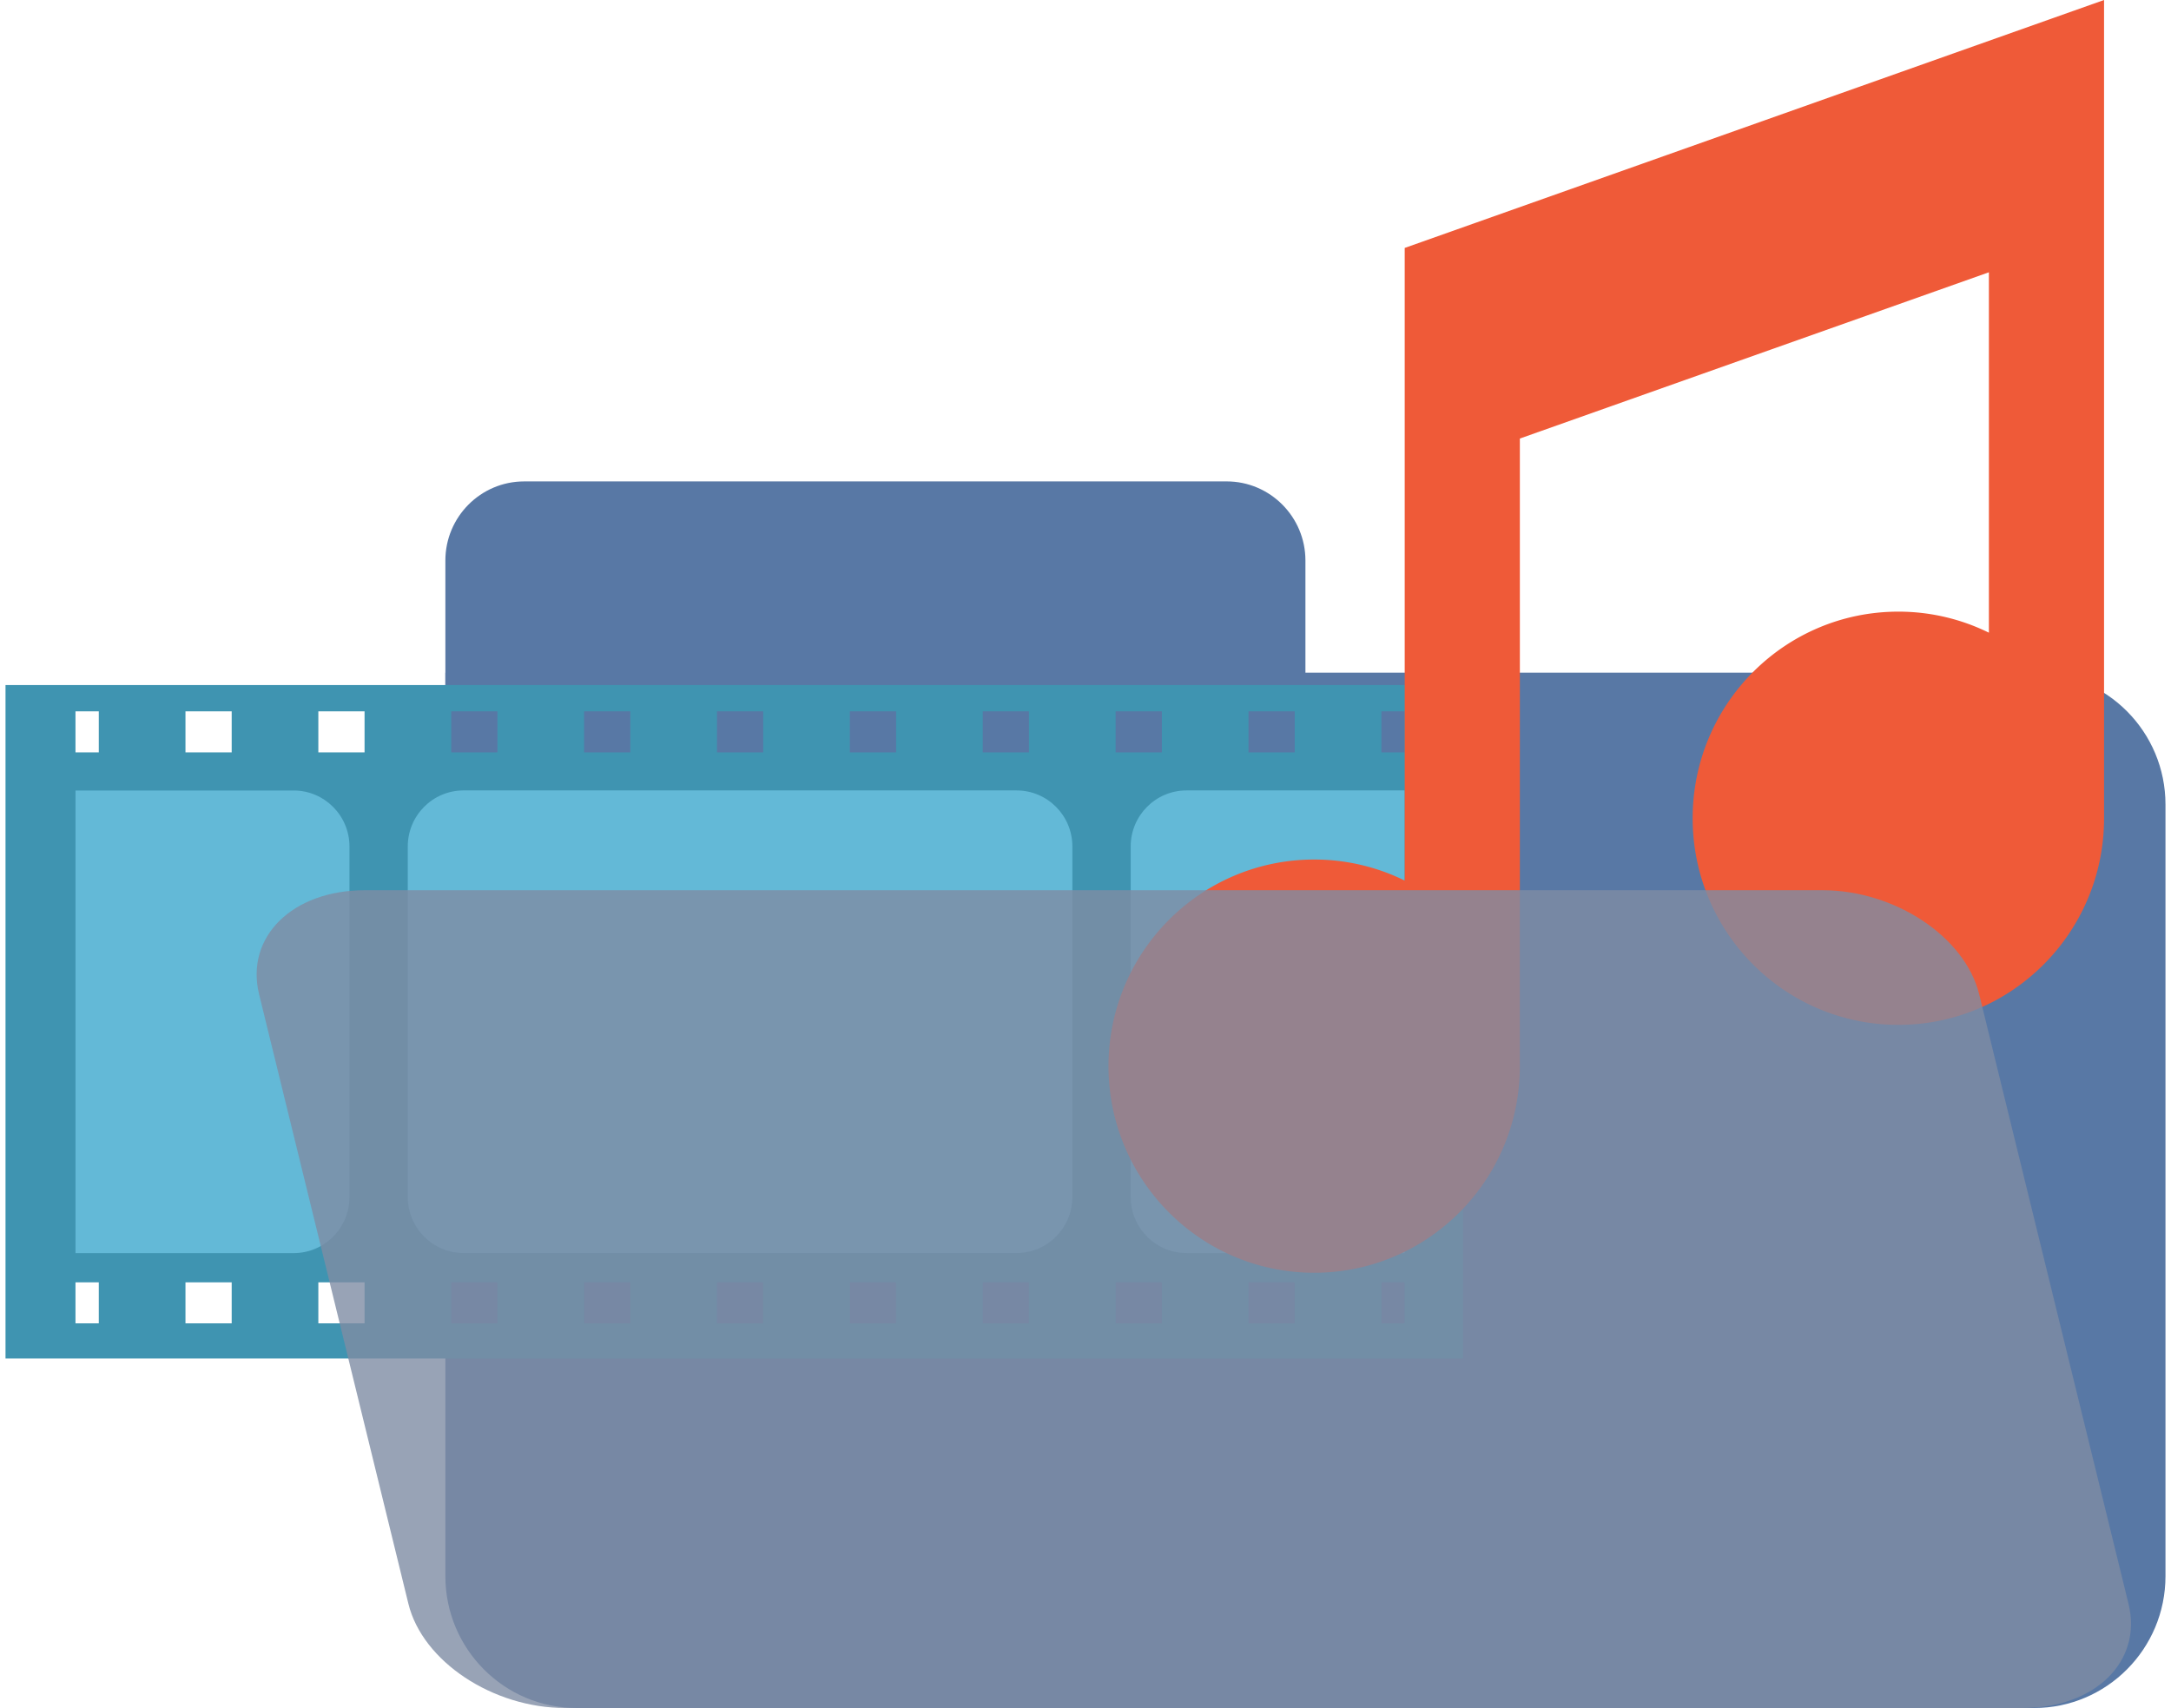 <svg width="197" height="155" fill="none" xmlns="http://www.w3.org/2000/svg"><g clip-path="url(#a)"><path d="M40.414 61.042h144.17c6.577 0 11.915 5.363 11.915 11.97v70.019c0 6.607-5.338 11.969-11.915 11.969H52.329c-6.577 0-11.915-5.362-11.915-11.969V61.042Z" fill="#5878A5"/><path d="M47.563 43.687h63.745c3.944 0 7.149 3.22 7.149 7.182v21.544H40.414V50.87c0-3.962 3.205-7.182 7.149-7.182Z" fill="#5878A5"/><path d="M.5 62.167v61.115h132.255V62.168H.5Zm8.466 57.925H6.85v-3.722h2.115v3.722Zm0-51.814H6.85v-3.723h2.115v3.723Zm12.057 51.814H16.83v-3.722h4.194v3.722Zm0-51.814H16.83v-3.723h4.194v3.723Zm12.058 51.814h-4.194v-3.722h4.194v3.722Zm0-51.814h-4.194v-3.723h4.194v3.723Zm12.058 51.814h-4.194v-3.722h4.194v3.722Zm0-51.814h-4.194v-3.723h4.194v3.723Zm12.058 51.814h-4.194v-3.722h4.194v3.722Zm0-51.814h-4.194v-3.723h4.194v3.723Zm12.058 51.814H65.06v-3.722h4.194v3.722Zm0-51.814H65.06v-3.723h4.194v3.723Zm12.058 51.814h-4.194v-3.722h4.194v3.722Zm0-51.814h-4.194v-3.723h4.194v3.723Zm12.058 51.814h-4.194v-3.722h4.194v3.722Zm0-51.814h-4.194v-3.723h4.194v3.723Zm12.058 51.814h-4.195v-3.722h4.195v3.722Zm0-51.814h-4.195v-3.723h4.195v3.723Zm12.057 51.814h-4.194v-3.722h4.194v3.722Zm0-51.814h-4.194v-3.723h4.194v3.723Zm9.979 51.814h-2.115v-3.722h2.115v3.722Zm0-51.814h-2.115v-3.723h2.115v3.723Z" fill="#3F94B1"/><path d="M6.852 113.719h19.796c2.794 0 5.064-2.28 5.064-5.087V76.824c0-2.807-2.27-5.087-5.064-5.087H6.852v41.982ZM107.663 113.718h19.803V71.731h-19.803c-2.794 0-5.063 2.28-5.063 5.087v31.807c0 2.807 2.269 5.087 5.063 5.087v.006ZM92.245 71.73h-50.18c-2.796 0-5.063 2.278-5.063 5.088v31.807c0 2.81 2.267 5.087 5.064 5.087h50.18c2.796 0 5.063-2.277 5.063-5.087V76.818c0-2.81-2.267-5.087-5.064-5.087Z" fill="#63B9D7"/><path d="M127.466 22.502v57.41a18.536 18.536 0 0 0-8.215-1.91c-10.307 0-18.665 8.397-18.665 18.75 0 10.354 8.358 18.75 18.665 18.75 10.306 0 18.664-8.396 18.664-18.75V39.797l42.56-15.087v32.706a18.537 18.537 0 0 0-8.215-1.91c-10.306 0-18.665 8.397-18.665 18.75 0 10.354 8.359 18.75 18.665 18.75s18.665-8.396 18.665-18.75V0L127.46 22.502h.006Z" fill="#EF5A38"/><path opacity=".8" d="M183.548 155H51.292c-6.583 0-12.951-4.231-14.232-9.455L23.513 90.241c-1.281-5.218 3.02-9.455 9.597-9.455h132.256c6.583 0 12.951 4.23 14.232 9.455l13.547 55.304c1.281 5.218-3.02 9.455-9.597 9.455Z" fill="#7E8CA4"/></g><defs><clipPath id="a"><path fill="#fff" transform="translate(.5)" d="M0 0h196v155H0z"/></clipPath></defs></svg>